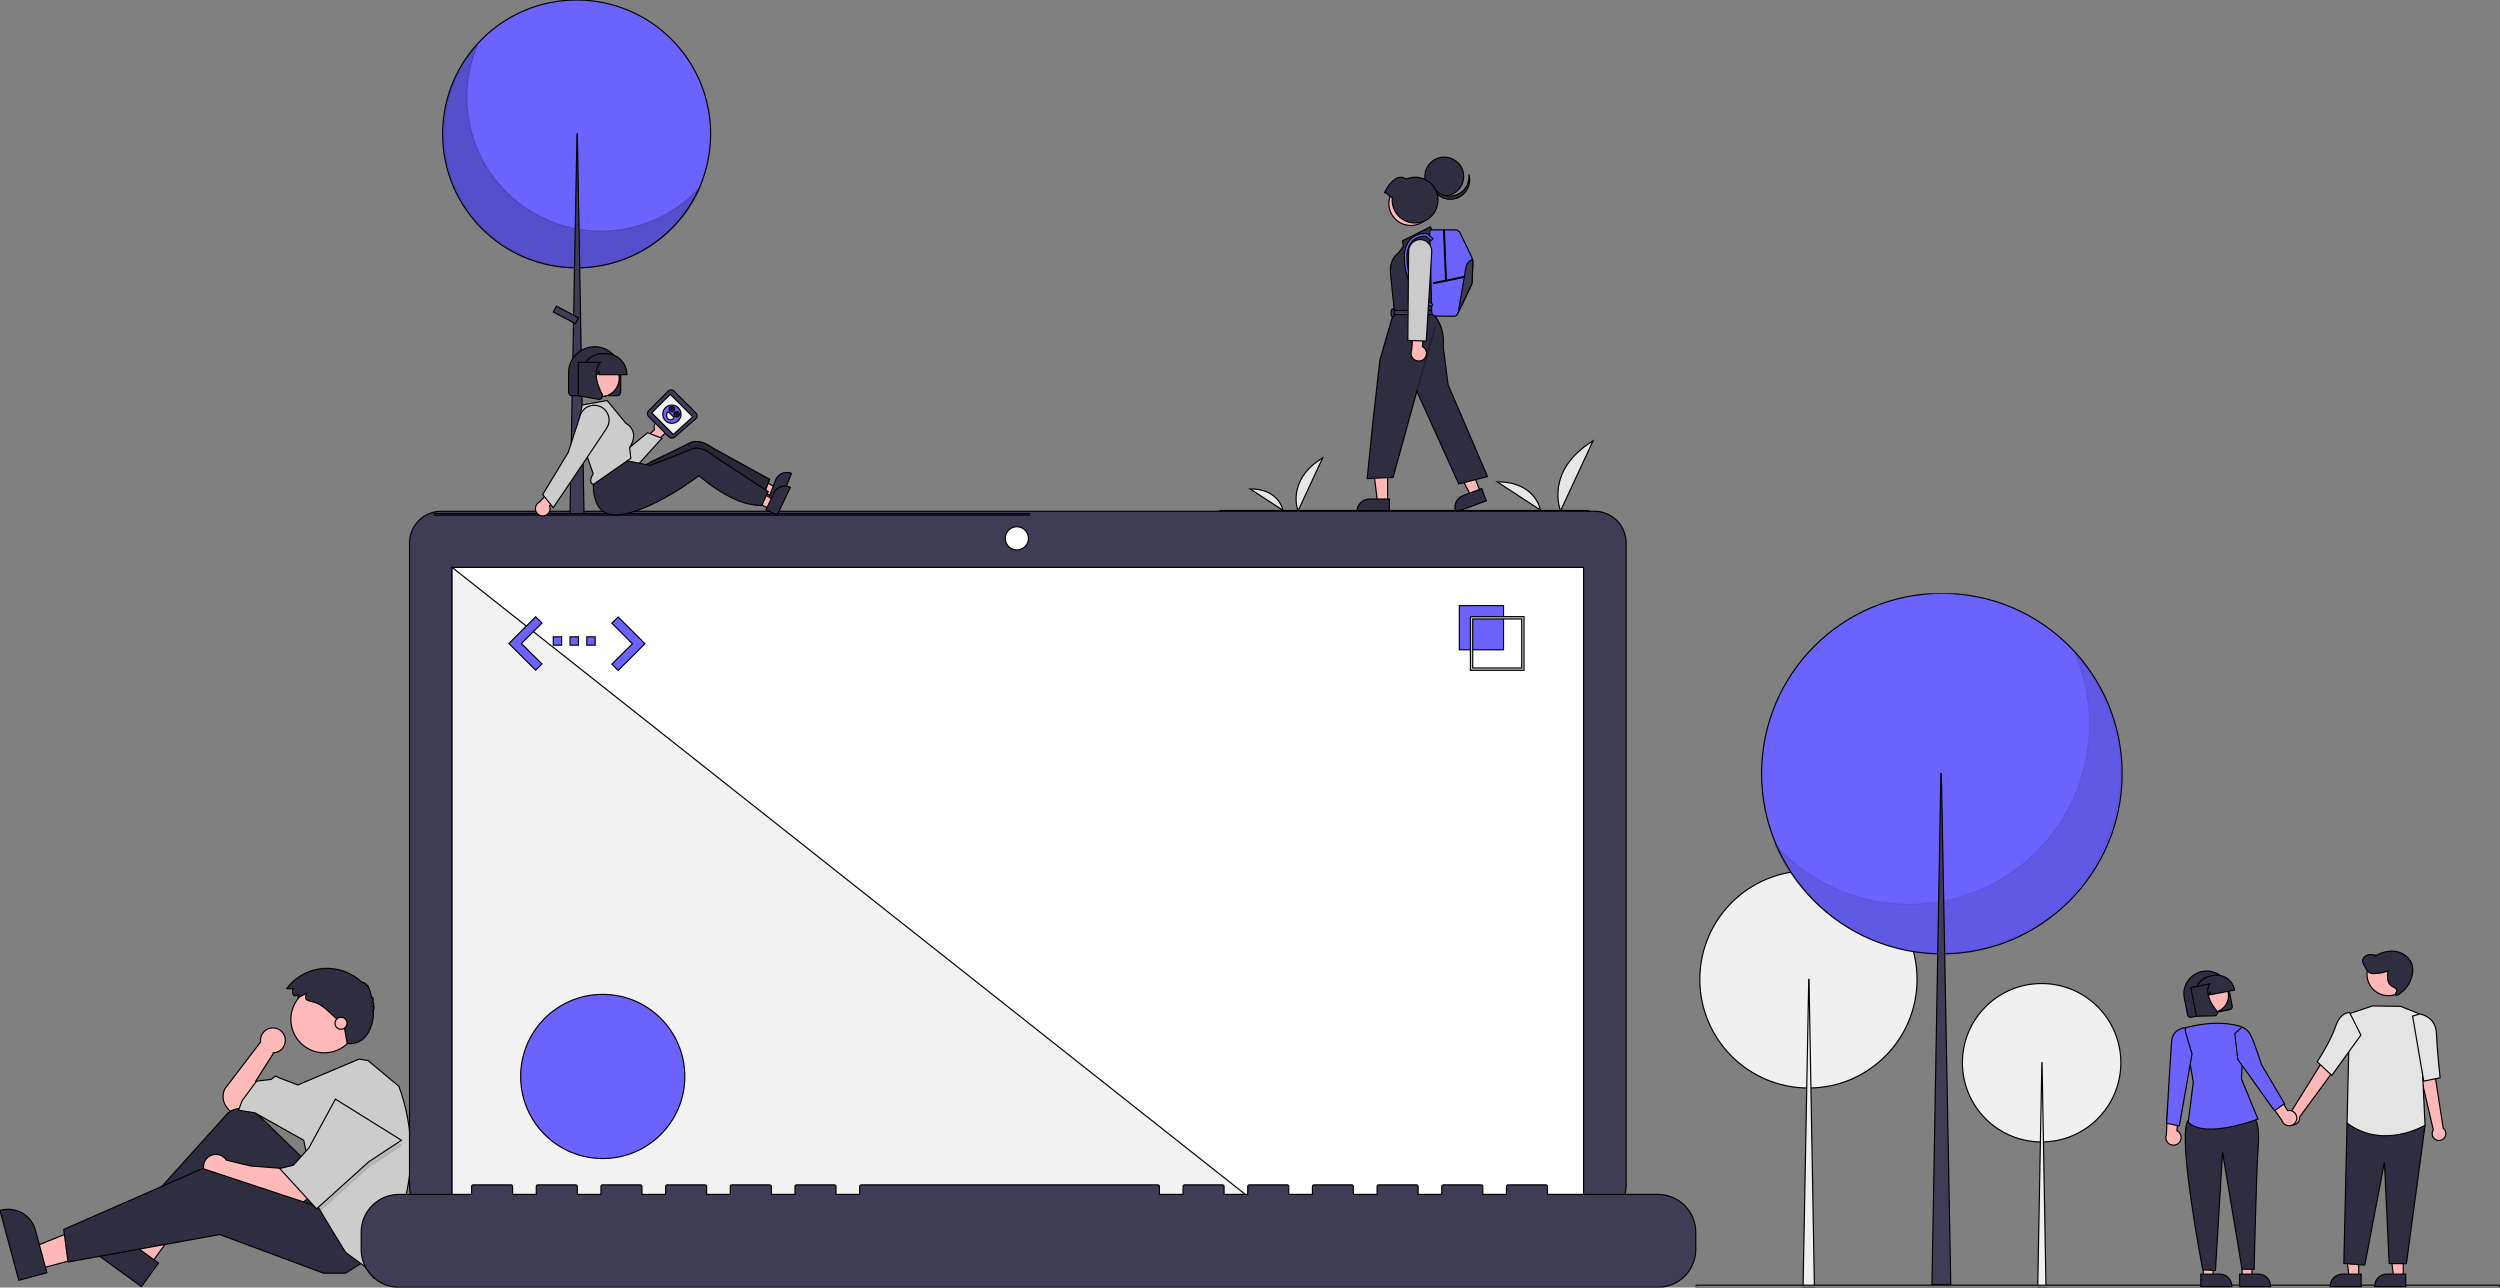 <svg id="drawing" style="stroke: black; stroke-width: 0.5px;" width="1066" height="549" viewBox="0 0 1066 549" fill="none" xmlns="http://www.w3.org/2000/svg">
<rect x="0" y="0" width="1066" height="549" fill="#808080" stroke="none"/>
<path d="M553.488 217.815C553.488 217.815 548.24 204.915 563.984 195.24L553.488 217.815Z" fill="#E6E6E6"/>
<path d="M547.034 217.58C547.034 217.58 545.433 208.386 533.042 208.464L547.034 217.58Z" fill="#E6E6E6"/>
<path d="M665.404 217.815C665.404 217.815 658.47 200.772 679.27 187.99L665.404 217.815Z" fill="#E6E6E6"/>
<path d="M656.877 217.505C656.877 217.505 654.762 205.357 638.392 205.462Z" fill="#E6E6E6"/>
<path d="M631.275 210.032L627.251 211.525L619.568 196.735L625.508 194.532L631.275 210.032Z" fill="#FFB7B7"/>
<path d="M633.75 213.547L620.775 218.361L620.714 218.197C620.216 216.86 620.271 215.379 620.866 214.082C621.461 212.785 622.548 211.777 623.887 211.28L623.888 211.28L631.813 208.339L633.75 213.547Z" fill="#2F2E41"/>
<path d="M591.671 214.206L587.378 214.205L585.336 197.669L591.672 197.67L591.671 214.206Z" fill="#FFB7B7"/>
<path d="M592.416 218.361L578.573 218.361V218.186C578.573 216.759 579.141 215.39 580.151 214.381C581.162 213.372 582.532 212.805 583.961 212.805H583.962L592.416 212.806L592.416 218.361Z" fill="#2F2E41"/>
<path d="M611.326 99.521L609.926 96.724L598.02 102.668L598.37 105.116L596.094 108.089C596.094 108.089 592.242 110.187 592.942 117.18L593.643 123.825L594.518 132.392L588.39 153.548L585.238 181.523L582.962 204.078L593.993 203.554L604.148 166.836L622.007 206.351L634.263 203.204L617.454 164.039L615.353 147.603C615.353 147.603 616.754 138.861 610.101 132.916L611.151 129.769V125.891L614.653 107.389L611.326 99.521Z" fill="#2F2E41"/>
<path opacity="0.2" d="M611.654 139.505L603.95 166.78L604.346 166.892L612.05 139.616L611.654 139.505Z" fill="black"/>
<path d="M610.976 132.392H593.818V134.14H610.976V132.392Z" fill="#3F3D56"/>
<path d="M593.818 135.189C594.204 135.189 594.518 134.406 594.518 133.441C594.518 132.475 594.204 131.692 593.818 131.692C593.431 131.692 593.117 132.475 593.117 133.441C593.117 134.406 593.431 135.189 593.818 135.189Z" fill="#3F3D56"/>
<path d="M606.032 94.999C610.556 92.529 612.218 86.866 609.745 82.349C607.273 77.832 601.601 76.172 597.078 78.641C592.555 81.11 590.892 86.774 593.365 91.291C595.838 95.808 601.509 97.468 606.032 94.999Z" fill="#FFB7B7"/>
<path d="M615.839 83.492C620.399 83.492 624.096 79.8 624.096 75.246C624.096 70.692 620.399 67 615.839 67C611.278 67 607.581 70.692 607.581 75.246C607.581 79.8 611.278 83.492 615.839 83.492Z" fill="#2F2E41"/>
<path d="M626.318 74.363C626.643 75.455 626.739 76.603 626.598 77.735C626.456 78.866 626.082 79.956 625.498 80.935C624.914 81.915 624.133 82.762 623.204 83.425C622.275 84.088 621.219 84.551 620.102 84.786C618.985 85.02 617.831 85.021 616.714 84.788C615.596 84.555 614.539 84.093 613.61 83.431C612.68 82.769 611.898 81.922 611.313 80.944C610.728 79.965 610.352 78.876 610.209 77.745C610.801 79.728 612.118 81.417 613.899 82.476C615.68 83.535 617.794 83.887 619.823 83.461C621.851 83.035 623.645 81.863 624.848 80.178C626.051 78.492 626.576 76.416 626.318 74.363V74.363Z" fill="#2F2E41"/>
<path d="M593.695 84.232C593.453 86.363 593.922 88.515 595.028 90.354C596.135 92.192 597.818 93.615 599.816 94.402C601.815 95.189 604.017 95.295 606.083 94.705C608.148 94.115 609.96 92.861 611.24 91.137C612.519 89.414 613.193 87.317 613.158 85.172C613.123 83.027 612.38 80.954 611.046 79.273C609.711 77.593 607.858 76.398 605.774 75.876C603.691 75.353 601.493 75.531 599.521 76.383C597.891 75.07 595.869 75.477 594.225 76.862C592.367 78.43 591.815 79.506 590.373 82.084C591.791 82.282 592.278 84.033 593.695 84.232Z" fill="#2F2E41"/>
<path d="M628.006 112.263C627.901 115.026 627.694 120.463 627.694 120.741C627.694 121.033 623.567 129.568 621.783 133.241V133.243C621.656 133.502 621.543 133.737 621.442 133.943C621.304 134.229 621.087 134.468 620.817 134.634C620.547 134.8 620.235 134.884 619.918 134.879L612.125 134.739C611.696 134.732 611.288 134.559 610.983 134.258C610.679 133.957 610.503 133.55 610.493 133.122L609.623 98.883C609.621 98.771 609.64 98.658 609.682 98.553C609.723 98.448 609.785 98.352 609.864 98.271C609.943 98.19 610.037 98.126 610.141 98.082C610.245 98.038 610.357 98.016 610.47 98.016H620.52C620.945 98.016 621.361 98.135 621.72 98.361C622.08 98.586 622.369 98.908 622.554 99.29L627.377 109.255C627.829 110.192 628.045 111.224 628.006 112.263V112.263Z" fill="#6C63FF"/>
<path d="M610.357 130.772C608.357 129.562 606.56 128.046 605.032 126.278C601.481 122.29 599.322 117.259 598.878 111.941C598.481 107.391 599.386 104.009 601.565 101.888C604.335 99.193 608.106 99.584 608.265 99.602L608.434 99.621L610.988 101.78L610.265 102.633L607.98 100.702C607.28 100.667 604.423 100.659 602.337 102.697C600.416 104.573 599.627 107.651 599.993 111.844C600.415 116.908 602.466 121.699 605.839 125.503C607.295 127.184 609.001 128.631 610.897 129.794L610.357 130.772Z" fill="#6C63FF"/>
<path d="M624.859 117.765L611.242 120.557L611.317 120.922L624.934 118.13L624.859 117.765Z" fill="#3F3D56"/>
<path d="M615.884 98.008L615.511 98.023L616.396 119.66L616.769 119.645L615.884 98.008Z" fill="#3F3D56"/>
<path d="M628.006 112.263C627.901 115.026 627.694 120.463 627.694 120.74C627.694 121.033 623.566 129.568 621.783 133.241L625.107 113.968C625.236 113.226 625.559 112.532 626.045 111.956C626.53 111.381 627.16 110.944 627.87 110.691C627.981 111.207 628.027 111.736 628.006 112.263Z" fill="#3F3D56"/>
<path d="M607.584 152.655C607.878 152.277 608.086 151.838 608.192 151.371C608.298 150.903 608.3 150.418 608.199 149.949C608.097 149.481 607.893 149.041 607.603 148.659C607.312 148.278 606.941 147.964 606.516 147.742L607.191 140.279L602.75 138.763L601.944 149.315C601.617 150.053 601.572 150.885 601.818 151.654C602.064 152.423 602.583 153.075 603.278 153.487C603.974 153.898 604.796 154.041 605.589 153.888C606.383 153.735 607.092 153.296 607.584 152.655V152.655Z" fill="#FFB7B7"/>
<path d="M608.164 145.434L600.294 145.149L600.627 107.25C600.622 106.178 600.954 105.131 601.577 104.257C602.199 103.383 603.081 102.727 604.098 102.381C605.048 102.066 606.074 102.065 607.025 102.378C608.103 102.743 609.029 103.455 609.656 104.404C610.284 105.352 610.577 106.482 610.491 107.615L608.164 145.434Z" fill="#CBCBCB"/>
<path d="M677.201 218.49H520.412C520.302 218.49 520.198 218.447 520.121 218.37C520.043 218.293 520 218.188 520 218.079C520 217.97 520.043 217.866 520.121 217.789C520.198 217.712 520.302 217.668 520.412 217.668H677.201C677.311 217.668 677.415 217.712 677.492 217.789C677.57 217.866 677.613 217.97 677.613 218.079C677.613 218.188 677.57 218.293 677.492 218.37C677.415 218.447 677.311 218.49 677.201 218.49Z" fill="#CBCBCB"/>
<path d="M121.664 443.635C121.67 442.907 121.524 442.185 121.238 441.515C120.951 440.845 120.53 440.241 120 439.741C119.469 439.241 118.842 438.856 118.156 438.609C117.47 438.363 116.741 438.261 116.014 438.309C115.287 438.357 114.577 438.554 113.93 438.889C113.282 439.223 112.711 439.687 112.251 440.253C111.791 440.818 111.452 441.472 111.257 442.174C111.061 442.876 111.012 443.611 111.113 444.332L95.881 464.279C95.231 465.579 94.979 467.041 95.157 468.484C95.334 469.926 95.933 471.284 96.879 472.388L98.074 473.782L103.556 472.685L109.77 467.203L109.039 460.989L116.714 448.928L116.704 448.92C118.047 448.834 119.308 448.24 120.229 447.259C121.151 446.277 121.664 444.982 121.664 443.635V443.635Z" fill="#FFB9B9"/>
<path d="M16.333 541.151L13.847 531.916L48.281 517.933L51.95 531.561L16.333 541.151Z" fill="#FFB8B8"/>
<path d="M8.016 545.916L0 516.141L0.377 516.04C3.45 515.213 6.726 515.64 9.485 517.228C12.243 518.816 14.258 521.435 15.086 524.508L15.086 524.509L19.982 542.694L8.016 545.916Z" fill="#2F2E41"/>
<path d="M63.764 539.675L56.031 534.051L74.044 501.543L85.459 509.844L63.764 539.675Z" fill="#FFB8B8"/>
<path d="M60.285 548.607L35.348 530.471L35.577 530.156C37.449 527.582 40.267 525.857 43.411 525.36C46.555 524.863 49.768 525.636 52.342 527.508L52.343 527.508L67.574 538.585L60.285 548.607Z" fill="#2F2E41"/>
<path d="M129.506 494.249L110.044 475.343C108.346 473.693 106.109 472.711 103.744 472.579C101.38 472.447 99.047 473.173 97.176 474.624L60.429 515.447L63.718 520.564L98.805 496.807L122.562 527.874L145.222 516.544L129.506 494.249Z" fill="#2F2E41"/>
<path d="M121.1 498.269L106.846 497.173L96.523 494.67C95.94 493.761 95.093 493.051 94.095 492.636C93.098 492.221 91.997 492.121 90.941 492.348C89.885 492.576 88.923 493.121 88.185 493.91C87.447 494.7 86.968 495.696 86.812 496.765C86.656 497.834 86.83 498.925 87.311 499.893C87.792 500.86 88.557 501.657 89.504 502.178C90.451 502.699 91.534 502.918 92.609 502.806C93.683 502.694 94.698 502.256 95.517 501.551L95.516 501.559L101.729 504.117L128.409 513.254L131.699 510.696L121.1 498.269Z" fill="#FFB9B9"/>
<path d="M155.456 537.742L147.415 542.859H137.912L93.688 526.412L28.997 538.108L27.169 524.219L86.379 498.269L138.278 515.447L155.456 537.742Z" fill="#2F2E41"/>
<path d="M138.278 448.928C146.15 448.928 152.532 442.547 152.532 434.674C152.532 426.802 146.15 420.42 138.278 420.42C130.406 420.42 124.024 426.802 124.024 434.674C124.024 442.547 130.406 448.928 138.278 448.928Z" fill="#FFB9B9"/>
<path d="M175.159 491.584C175.159 500.187 173.804 508.736 171.143 516.916L170.075 520.199L164.959 543.59L159.476 545.052L155.456 539.935L147.415 534.087L141.567 524.584L136.553 516.229L134.988 513.62L129.506 486.208L108.673 474.512L101.729 473.416L103.191 469.396L109.404 460.989L115.618 460.258L117.445 458.796L118.907 459.527L126.966 462.632L153.095 451.593L156.918 452.218L170.075 463.182C173.439 472.274 175.16 481.891 175.159 491.584V491.584Z" fill="#CCCCCC"/>
<path opacity="0.1" d="M171.172 488.401L157.283 497.538L136.553 516.229L134.989 513.62L130.603 491.69H131.699L143.029 470.858L171.172 488.401Z" fill="black"/>
<path d="M143.029 468.665L131.699 489.497L125.12 496.807L119.273 498.269L134.989 515.447L157.283 495.345L171.172 486.208L143.029 468.665Z" fill="#CCCCCC"/>
<path d="M127.191 424.076L125.647 424.67C125.412 424.511 125.211 424.308 125.055 424.071C124.9 423.835 124.792 423.57 124.738 423.292C124.685 423.014 124.686 422.728 124.743 422.451C124.8 422.174 124.911 421.91 125.07 421.676C125.078 421.664 125.087 421.651 125.095 421.639L122.241 421.506C124.074 419.066 126.403 417.042 129.075 415.57C131.748 414.098 134.702 413.209 137.744 412.964C140.785 412.719 143.844 413.123 146.718 414.148C149.592 415.173 152.215 416.797 154.414 418.913C154.544 418.465 155.961 419.336 156.539 420.219C156.733 419.49 158.061 423.011 158.531 425.499C158.749 424.67 159.585 426.008 158.852 427.291C159.316 427.224 159.526 428.411 159.167 429.073C159.675 428.834 159.589 430.252 159.038 431.199C159.763 431.135 158.977 446.059 148.102 444.972C147.345 441.493 147.559 441.71 146.667 437.237C146.252 436.796 145.798 436.395 145.344 435.995L142.891 433.829C140.038 431.311 137.443 428.203 133.642 427.261C131.03 426.615 129.379 426.469 130.802 423.525C129.516 424.062 128.315 424.86 127.017 425.359C127.035 424.947 127.216 424.487 127.191 424.076Z" fill="#2F2E41"/>
<path d="M145.405 438.877C146.818 438.877 147.963 437.732 147.963 436.319C147.963 434.906 146.818 433.76 145.405 433.76C143.992 433.76 142.846 434.906 142.846 436.319C142.846 437.732 143.992 438.877 145.405 438.877Z" fill="#FFB9B9"/>
<path d="M679.848 218H188.152C186.375 218 184.615 218.35 182.973 219.031C181.331 219.711 179.839 220.709 178.582 221.966C177.326 223.223 176.329 224.716 175.649 226.359C174.968 228.002 174.618 229.763 174.618 231.541V505.656C174.618 507.434 174.968 509.195 175.649 510.838C176.329 512.48 177.326 513.973 178.582 515.231C179.839 516.488 181.331 517.485 182.973 518.166C184.615 518.846 186.375 519.197 188.152 519.197H679.848C683.437 519.197 686.879 517.77 689.417 515.231C691.955 512.691 693.381 509.247 693.381 505.656V231.541C693.381 227.95 691.955 224.505 689.417 221.966C686.879 219.427 683.437 218 679.848 218V218Z" fill="#3F3D56"/>
<path d="M675.237 241.931H192.763V514.245H675.237V241.931Z" fill="white"/>
<path d="M433.587 234.504C436.32 234.504 438.536 232.287 438.536 229.553C438.536 226.818 436.32 224.602 433.587 224.602C430.854 224.602 428.639 226.818 428.639 229.553C428.639 232.287 430.854 234.504 433.587 234.504Z" fill="white"/>
<path d="M537.257 514.246H192.763V241.931L537.257 514.246Z" fill="#F2F2F2"/>
<path d="M257 494C276.33 494 292 478.33 292 459C292 439.67 276.33 424 257 424C237.67 424 222 439.67 222 459C222 478.33 237.67 494 257 494Z" fill="#6C63FF"/>
<path d="M641.102 258.228H622.267V277.072H641.102V258.228Z" fill="#6C63FF"/>
<path d="M649.846 285.822H626.976V262.939H649.846V285.822ZM627.97 284.827H648.852V263.934H627.97L627.97 284.827Z" fill="#CCCCCC"/>
<path d="M706.928 509.294H659.842V505.9C659.842 505.811 659.824 505.724 659.791 505.642C659.757 505.561 659.707 505.486 659.645 505.424C659.582 505.361 659.508 505.312 659.427 505.278C659.345 505.244 659.257 505.227 659.169 505.227H643.025C642.937 505.227 642.849 505.244 642.768 505.278C642.686 505.312 642.612 505.361 642.55 505.424C642.487 505.486 642.438 505.561 642.404 505.642C642.37 505.724 642.353 505.811 642.352 505.9V509.294H632.263V505.9C632.263 505.811 632.245 505.724 632.211 505.642C632.178 505.561 632.128 505.486 632.066 505.424C632.003 505.361 631.929 505.312 631.847 505.278C631.766 505.244 631.678 505.227 631.59 505.227H615.446C615.358 505.227 615.27 505.244 615.189 505.278C615.107 505.312 615.033 505.361 614.971 505.424C614.908 505.486 614.858 505.561 614.825 505.642C614.791 505.724 614.774 505.811 614.774 505.9V505.9V509.294H604.684V505.9C604.684 505.811 604.666 505.724 604.632 505.642C604.599 505.561 604.549 505.486 604.487 505.424C604.424 505.361 604.35 505.312 604.268 505.278C604.187 505.244 604.099 505.227 604.011 505.227H587.867C587.779 505.227 587.691 505.244 587.61 505.278C587.528 505.312 587.454 505.361 587.391 505.424C587.329 505.486 587.279 505.561 587.246 505.642C587.212 505.724 587.194 505.811 587.194 505.9V505.9V509.294H577.104V505.9C577.104 505.811 577.087 505.724 577.053 505.642C577.019 505.561 576.97 505.486 576.907 505.424C576.845 505.361 576.771 505.312 576.689 505.278C576.608 505.244 576.52 505.227 576.432 505.227H560.288C560.2 505.227 560.112 505.244 560.03 505.278C559.949 505.312 559.875 505.361 559.812 505.424C559.75 505.486 559.7 505.561 559.666 505.642C559.633 505.724 559.615 505.811 559.615 505.9V509.294H549.525V505.9C549.525 505.811 549.508 505.724 549.474 505.642C549.44 505.561 549.391 505.486 549.328 505.424C549.266 505.361 549.192 505.312 549.11 505.278C549.028 505.244 548.941 505.227 548.853 505.227H532.709C532.62 505.227 532.533 505.244 532.451 505.278C532.37 505.312 532.296 505.361 532.233 505.424C532.171 505.486 532.121 505.561 532.087 505.642C532.053 505.724 532.036 505.811 532.036 505.9V505.9V509.294H521.946V505.9C521.946 505.811 521.929 505.724 521.895 505.642C521.861 505.561 521.812 505.486 521.749 505.424C521.687 505.361 521.613 505.312 521.531 505.278C521.449 505.244 521.362 505.227 521.273 505.227H505.13C505.041 505.227 504.954 505.244 504.872 505.278C504.791 505.312 504.716 505.361 504.654 505.424C504.591 505.486 504.542 505.561 504.508 505.642C504.474 505.724 504.457 505.811 504.457 505.9V505.9V509.294H494.367V505.9C494.367 505.811 494.35 505.724 494.316 505.642C494.282 505.561 494.232 505.486 494.17 505.424C494.108 505.361 494.033 505.312 493.952 505.278C493.87 505.244 493.783 505.227 493.694 505.227H367.234C367.146 505.227 367.058 505.244 366.976 505.278C366.895 505.312 366.821 505.361 366.758 505.424C366.696 505.486 366.646 505.561 366.612 505.642C366.579 505.724 366.561 505.811 366.561 505.9V505.9V509.294H356.471V505.9C356.471 505.811 356.454 505.724 356.42 505.642C356.386 505.561 356.337 505.486 356.274 505.424C356.212 505.361 356.138 505.312 356.056 505.278C355.974 505.244 355.887 505.227 355.799 505.227H339.655C339.566 505.227 339.479 505.244 339.397 505.278C339.316 505.312 339.242 505.361 339.179 505.424C339.117 505.486 339.067 505.561 339.033 505.642C338.999 505.724 338.982 505.811 338.982 505.9V505.9V509.294H328.892V505.9C328.892 505.811 328.875 505.724 328.841 505.642C328.807 505.561 328.758 505.486 328.695 505.424C328.633 505.361 328.559 505.312 328.477 505.278C328.395 505.244 328.308 505.227 328.22 505.227H312.076C311.987 505.227 311.9 505.244 311.818 505.278C311.737 505.312 311.662 505.361 311.6 505.424C311.537 505.486 311.488 505.561 311.454 505.642C311.42 505.724 311.403 505.811 311.403 505.9V505.9V509.294H301.313V505.9C301.313 505.811 301.296 505.724 301.262 505.642C301.228 505.561 301.178 505.486 301.116 505.424C301.053 505.361 300.979 505.312 300.898 505.278C300.816 505.244 300.729 505.227 300.64 505.227H284.496C284.408 505.227 284.321 505.244 284.239 505.278C284.157 505.312 284.083 505.361 284.021 505.424C283.958 505.486 283.909 505.561 283.875 505.642C283.841 505.724 283.824 505.811 283.824 505.9V505.9V509.294H273.734V505.9C273.734 505.811 273.716 505.724 273.683 505.642C273.649 505.561 273.599 505.486 273.537 505.424C273.474 505.361 273.4 505.312 273.319 505.278C273.237 505.244 273.15 505.227 273.061 505.227H256.917C256.829 505.227 256.742 505.244 256.66 505.278C256.578 505.312 256.504 505.361 256.442 505.424C256.379 505.486 256.33 505.561 256.296 505.642C256.262 505.724 256.245 505.811 256.245 505.9V505.9V509.294H246.155V505.9C246.155 505.811 246.137 505.724 246.104 505.642C246.07 505.561 246.02 505.486 245.958 505.424C245.895 505.361 245.821 505.312 245.739 505.278C245.658 505.244 245.57 505.227 245.482 505.227H229.338C229.16 505.227 228.989 505.298 228.863 505.424C228.736 505.55 228.665 505.721 228.665 505.9V509.294H218.576V505.9C218.576 505.811 218.558 505.724 218.524 505.642C218.491 505.561 218.441 505.486 218.379 505.424C218.316 505.361 218.242 505.312 218.16 505.278C218.079 505.244 217.991 505.227 217.903 505.227H201.759C201.581 505.227 201.41 505.298 201.283 505.424C201.157 505.55 201.086 505.721 201.086 505.9V509.294H170.144C165.862 509.294 161.756 510.996 158.728 514.025C155.701 517.055 154 521.163 154 525.447V532.751C154 537.035 155.701 541.143 158.728 544.173C161.756 547.202 165.862 548.904 170.144 548.904H706.928C711.21 548.904 715.316 547.202 718.344 544.173C721.371 541.143 723.072 537.035 723.072 532.751V525.447C723.072 523.326 722.654 521.225 721.843 519.266C721.032 517.306 719.843 515.525 718.344 514.025C716.844 512.525 715.065 511.336 713.106 510.524C711.148 509.712 709.048 509.294 706.928 509.294V509.294Z" fill="#3F3D56"/>
<path d="M260.909 283.202L269.663 274.475L260.909 265.749L263.578 263.089L275 274.475L263.578 285.862L260.909 283.202Z" fill="#6C63FF"/>
<path d="M235.912 275.098H239.471V271.54H235.912L235.912 275.098ZM253.775 271.54H250.217V275.098H253.775V271.54ZM243.065 275.098H246.623V271.54H243.065V275.098Z" fill="#6C63FF"/>
<path d="M231.091 283.113L222.329 274.386L231.082 265.66L228.413 263L217 274.386L228.422 285.773L231.091 283.113Z" fill="#6C63FF"/>
<g clip-path="url(#clip0)">
<path d="M771.119 463.932C796.697 463.932 817.432 443.197 817.432 417.619C817.432 392.042 796.697 371.307 771.119 371.307C745.541 371.307 724.807 392.042 724.807 417.619C724.807 443.197 745.541 463.932 771.119 463.932Z" fill="#F0F0F0"/>
<path d="M771.246 417.619H771.373L773.664 548.923H768.829L771.246 417.619Z" fill="#F0F0F0"/>
<path d="M870.551 486.933C889.207 486.933 904.33 471.809 904.33 453.154C904.33 434.498 889.207 419.375 870.551 419.375C851.896 419.375 836.772 434.498 836.772 453.154C836.772 471.809 851.896 486.933 870.551 486.933Z" fill="#F0F0F0"/>
<path d="M870.644 453.154H870.737L872.408 548.923H868.881L870.644 453.154Z" fill="#F0F0F0"/>
<path d="M828.009 406.724C870.459 406.724 904.871 372.312 904.871 329.862C904.871 287.412 870.459 253 828.009 253C785.56 253 751.147 287.412 751.147 329.862C751.147 372.312 785.56 406.724 828.009 406.724Z" fill="#6C63FF"/>
<path opacity="0.1" d="M884.762 278.524C891.931 295.295 892.904 314.069 887.506 331.49C882.107 348.912 870.69 363.847 855.295 373.626C839.899 383.405 821.527 387.391 803.463 384.871C785.399 382.352 768.819 373.491 756.687 359.873C761.067 370.119 767.622 379.29 775.898 386.752C784.174 394.213 793.973 399.786 804.617 403.084C815.26 406.382 826.494 407.327 837.539 405.853C848.584 404.379 859.177 400.521 868.583 394.546C877.989 388.572 885.983 380.624 892.013 371.253C898.042 361.882 901.962 351.313 903.501 340.276C905.04 329.24 904.161 318.001 900.925 307.339C897.69 296.676 892.174 286.844 884.762 278.524V278.524Z" fill="black"/>
<path d="M827.798 329.862H827.587L823.786 547.778H831.81L827.798 329.862Z" fill="#3F3D56"/>
<path d="M1065.58 548.853H723.418C723.307 548.853 723.201 548.809 723.122 548.731C723.044 548.653 723 548.546 723 548.436C723 548.325 723.044 548.219 723.122 548.14C723.201 548.062 723.307 548.018 723.418 548.018H1065.58C1065.69 548.018 1065.8 548.062 1065.88 548.14C1065.96 548.219 1066 548.325 1066 548.436C1066 548.546 1065.96 548.653 1065.88 548.731C1065.8 548.809 1065.69 548.853 1065.58 548.853Z" fill="#CACACA"/>
<path d="M1005.76 544.623H1001.67L999.72 528.835H1005.76L1005.76 544.623Z" fill="#FFB6B6"/>
<path d="M1006.8 548.591L993.606 548.59V548.423C993.606 547.061 994.148 545.754 995.111 544.791C996.074 543.828 997.381 543.286 998.743 543.286H998.744L1006.8 543.287L1006.8 548.591Z" fill="#2F2E41"/>
<path d="M1024.74 544.623H1020.65L1018.7 528.835H1024.74L1024.74 544.623Z" fill="#FFB6B6"/>
<path d="M1025.78 548.591L1012.59 548.59V548.423C1012.59 547.061 1013.13 545.754 1014.09 544.791C1015.05 543.828 1016.36 543.286 1017.72 543.286H1017.72L1025.79 543.287L1025.78 548.591Z" fill="#2F2E41"/>
<path d="M956.033 544.623H960.126L960.886 528.75L956.032 528.835L956.033 544.623Z" fill="#FFB6B6"/>
<path d="M954.989 543.287L963.05 543.286H963.05C964.412 543.286 965.719 543.828 966.682 544.791C967.646 545.754 968.187 547.061 968.187 548.423V548.59L954.989 548.591L954.989 543.287Z" fill="#2F2E41"/>
<path d="M939.486 544.623H943.579L944.39 528.75L939.485 528.835L939.486 544.623Z" fill="#FFB6B6"/>
<path d="M938.442 543.287L946.503 543.286H946.503C947.865 543.286 949.172 543.828 950.135 544.791C951.099 545.754 951.64 547.061 951.64 548.423V548.59L938.442 548.591L938.442 543.287Z" fill="#2F2E41"/>
<path d="M974.921 477.731C974.768 477.335 974.703 476.91 974.732 476.486C974.76 476.062 974.882 475.65 975.087 475.278C975.292 474.906 975.576 474.584 975.919 474.334C976.263 474.084 976.657 473.912 977.073 473.83L991.049 451.364L995.771 455.56L980.549 476.324C980.639 477.034 980.467 477.752 980.063 478.342C979.66 478.932 979.053 479.354 978.36 479.527C977.666 479.701 976.933 479.613 976.299 479.282C975.665 478.951 975.175 478.399 974.921 477.731V477.731Z" fill="#FFB6B6"/>
<path d="M1038.79 486.046C1038.4 485.874 1038.06 485.62 1037.78 485.3C1037.5 484.98 1037.29 484.603 1037.18 484.195C1037.06 483.787 1037.03 483.358 1037.1 482.938C1037.16 482.519 1037.32 482.119 1037.56 481.766L1031.55 455.998L1037.86 455.626L1041.78 481.072C1042.34 481.51 1042.73 482.14 1042.86 482.842C1042.99 483.545 1042.86 484.272 1042.49 484.885C1042.13 485.498 1041.55 485.955 1040.86 486.169C1040.18 486.383 1039.45 486.339 1038.79 486.046V486.046Z" fill="#FFB6B6"/>
<path d="M979.358 476.622C979.342 476.148 979.222 475.683 979.007 475.26C978.791 474.838 978.486 474.467 978.112 474.175C977.738 473.883 977.305 473.677 976.842 473.571C976.38 473.464 975.9 473.461 975.436 473.56L969.46 463.698L966.891 469.112L972.96 477.647C973.179 478.415 973.671 479.077 974.345 479.506C975.018 479.935 975.826 480.103 976.615 479.976C977.403 479.85 978.118 479.439 978.624 478.821C979.13 478.202 979.391 477.42 979.358 476.622V476.622Z" fill="#FFB6B6"/>
<path d="M929.418 486.938C929.697 486.554 929.888 486.114 929.979 485.648C930.069 485.183 930.056 484.703 929.941 484.242C929.826 483.782 929.611 483.353 929.312 482.985C929.013 482.616 928.637 482.318 928.21 482.111L929.566 470.659L924.21 473.347L923.744 483.81C923.443 484.55 923.424 485.374 923.691 486.127C923.958 486.88 924.492 487.509 925.191 487.894C925.891 488.28 926.708 488.396 927.487 488.219C928.266 488.043 928.953 487.587 929.418 486.938V486.938Z" fill="#FFB6B6"/>
<path d="M1002.52 475.338L1000.78 478.864L999.413 538.777L1008.34 539.431L1016.73 495.491L1018.75 538.777L1026.09 538.847L1034.04 479.813L1002.52 475.338Z" fill="#2F2E41"/>
<path d="M958.433 475.337L961.332 477.054C961.332 477.054 963.687 478.554 962.895 488.982C962.103 499.41 961.156 541.189 961.156 541.189H956.018L947.697 491.281L944.661 541.73L939.253 541.459C939.253 541.459 928.203 484.024 932.984 477.79L958.433 475.337Z" fill="#2F2E41"/>
<path d="M1001.88 432.19L1011.64 428.934L1023.62 429.11L1031.77 432.363L1034.04 479.813C1034.04 479.813 1016.2 490.497 1000.78 478.863L1001.88 432.19Z" fill="#E4E4E4"/>
<path d="M1001.88 431.772C1001.88 431.772 998.032 431.321 995.887 437.709C993.741 444.097 988.068 452.74 988.068 452.74L994.274 458.559L1006.69 441.345L1001.88 431.772Z" fill="#E4E4E4"/>
<path d="M1028.74 433.259L1031.77 432.363C1031.77 432.363 1038.62 433.277 1038.9 440.654C1039.17 448.031 1040.47 459.576 1040.47 459.576L1033.47 460.97L1028.74 433.259Z" fill="#E4E4E4"/>
<path d="M931.235 438.434C931.235 438.434 945.331 433.902 956.703 438.127L955.772 460.064L962.788 477.176C962.788 477.176 940.485 485.827 933.053 478.557L935.221 461.416L931.235 438.434Z" fill="#6C63FF"/>
<path d="M952.914 440.703L955.868 438.127C955.868 438.127 957.838 438.104 959.534 441.135C961.229 444.166 964.301 453.951 964.301 453.951L974.136 470.61L969.81 473.585L954.211 451.77L952.914 440.703Z" fill="#6C63FF"/>
<path d="M931.758 439.515L931.959 438.141C931.959 438.141 926.467 438.547 926.002 443.839C925.538 449.131 923.839 478.993 923.839 478.993L929.271 480.075L934.676 449.426L931.758 439.515Z" fill="#6C63FF"/>
<path d="M1018.41 424.563C1023.44 424.563 1027.52 420.482 1027.52 415.448C1027.52 410.414 1023.44 406.333 1018.41 406.333C1013.37 406.333 1009.29 410.414 1009.29 415.448C1009.29 420.482 1013.37 424.563 1018.41 424.563Z" fill="#FFB6B6"/>
<path d="M950.798 430.505L934.32 433.75C933.981 433.816 933.63 433.745 933.343 433.553C933.056 433.36 932.857 433.062 932.79 432.723L931.392 425.621C931.145 424.371 931.148 423.085 931.399 421.836C931.65 420.587 932.144 419.4 932.854 418.342C934.287 416.206 936.511 414.726 939.035 414.229C941.559 413.732 944.177 414.258 946.313 415.692C948.45 417.125 949.929 419.348 950.426 421.872L951.825 428.975C951.891 429.314 951.82 429.665 951.628 429.952C951.435 430.239 951.137 430.438 950.798 430.505V430.505Z" fill="#2F2E41"/>
<path d="M943.108 431.711C947.036 431.711 950.22 428.527 950.22 424.599C950.22 420.672 947.036 417.488 943.108 417.488C939.181 417.488 935.996 420.672 935.996 424.599C935.996 428.527 939.181 431.711 943.108 431.711Z" fill="#FFB6B6"/>
<path d="M952.817 422.139L942.742 424.123L942.354 422.697L942.122 424.245L940.57 424.551L939.801 421.724L939.342 424.793L936.34 425.384L936.312 425.242C935.921 423.246 936.338 421.176 937.472 419.486C938.605 417.797 940.362 416.626 942.358 416.231L943.778 415.951C945.775 415.56 947.845 415.978 949.534 417.111C951.223 418.244 952.394 420.002 952.789 421.997L952.817 422.139Z" fill="#2F2E41"/>
<path d="M944.431 433.136C944.355 433.151 944.278 433.159 944.201 433.161L936.567 433.312L934.165 421.118L942.287 419.519L942.132 419.793C939.977 423.607 943.126 428.482 945.196 431.049C945.348 431.237 945.444 431.464 945.473 431.704C945.502 431.944 945.462 432.187 945.359 432.406C945.273 432.592 945.144 432.756 944.983 432.882C944.821 433.009 944.632 433.096 944.431 433.136V433.136Z" fill="#2F2E41"/>
<path d="M1009.54 407.23C1010.65 406.887 1011.86 407.057 1012.99 407.312L1012.88 407.588C1015.6 406.014 1018.83 405.143 1021.91 405.746C1025 406.349 1027.84 408.62 1028.58 411.67C1028.85 412.889 1028.87 414.15 1028.63 415.376C1028.31 417.176 1027.6 418.888 1026.57 420.398C1025.54 421.909 1024.2 423.184 1022.64 424.142C1022.25 424.378 1021.65 424.547 1021.42 424.153C1021.15 423.706 1021.75 423.252 1021.92 422.764C1022.12 422.231 1021.76 421.639 1021.31 421.301C1020.85 420.964 1020.3 420.789 1019.82 420.481C1019.34 420.137 1018.94 419.698 1018.65 419.191C1018.35 418.685 1018.16 418.122 1018.1 417.539C1017.97 416.373 1018 415.195 1018.2 414.039C1016.37 414.709 1014.44 415.08 1012.49 415.137C1011.8 415.2 1011.11 415.09 1010.47 414.817C1009.65 414.4 1009.16 413.553 1008.71 412.751C1008.52 412.415 1008.33 412.08 1008.15 411.744C1007.74 411.143 1007.5 410.449 1007.43 409.727C1007.43 408.561 1008.42 407.574 1009.54 407.23Z" fill="#2F2E41"/>
</g>
<path d="M329.42 211.661L330.893 207.873L316.98 200.392L314.806 205.982L329.42 211.661Z" fill="#FFB8B8"/>
<path d="M337.313 201.781C336.688 201.538 336.022 201.42 335.352 201.435C334.682 201.449 334.022 201.596 333.408 201.866C332.795 202.135 332.241 202.523 331.778 203.007C331.314 203.491 330.951 204.062 330.709 204.686L329.715 207.239L328.183 211.18L327.808 212.146L332.718 214.055L337.467 201.842L337.313 201.781Z" fill="#2F2E41"/>
<path d="M328.184 204.372L327.543 206.07L325.944 210.309L325.906 210.415C321.832 210.938 317.366 209.912 313.236 208.319C311.583 207.682 309.965 206.96 308.387 206.156C306.051 204.976 303.959 203.731 302.291 202.666C299.779 201.055 298.225 199.845 298.225 199.845C298.225 199.845 297.815 200.216 297.073 200.851C296.077 201.702 294.487 203.032 292.472 204.596C291.704 205.197 290.879 205.826 289.997 206.482C283.498 211.301 275.156 198.443 275.156 198.443C275.156 198.443 277.502 196.95 278.115 196.66C280.089 195.727 284.725 193.525 288.724 191.568C290.785 190.558 292.674 189.612 293.943 188.939C298.434 186.549 304.018 191.072 304.018 191.072L328.184 204.372Z" fill="#2F2E41"/>
<path opacity="0.14" d="M328.184 204.372L327.543 206.07L325.944 210.309L325.906 210.415C321.832 210.938 317.366 209.912 313.236 208.319C311.583 207.682 309.965 206.96 308.387 206.156C306.051 204.976 303.959 203.731 302.291 202.666C299.779 201.055 298.225 199.845 298.225 199.845C298.225 199.845 297.815 200.216 297.073 200.851C296.077 201.702 294.487 203.032 292.472 204.596C291.704 205.197 290.879 205.826 289.997 206.482C283.498 211.301 275.156 198.443 275.156 198.443C275.156 198.443 277.502 196.95 278.115 196.66C280.089 195.727 284.725 193.525 288.724 191.568C290.785 190.558 292.674 189.612 293.943 188.939C298.434 186.549 304.018 191.072 304.018 191.072L328.184 204.372Z" fill="black"/>
<path d="M245.873 114.22C277.429 114.22 303.011 88.651 303.011 57.11C303.011 25.569 277.429 0 245.873 0C214.317 0 188.736 25.569 188.736 57.11C188.736 88.651 214.317 114.22 245.873 114.22Z" fill="#6C63FF"/>
<path opacity="0.2" d="M203.685 18.965C198.355 31.426 197.632 45.375 201.645 58.32C205.658 71.265 214.145 82.362 225.59 89.628C237.035 96.894 250.692 99.855 264.12 97.983C277.549 96.111 289.874 89.528 298.893 79.409C295.637 87.022 290.764 93.837 284.612 99.381C278.46 104.925 271.175 109.065 263.263 111.516C255.35 113.967 247 114.669 238.789 113.573C230.579 112.478 222.704 109.611 215.712 105.172C208.72 100.733 202.777 94.828 198.295 87.865C193.813 80.902 190.899 73.049 189.755 64.849C188.611 56.648 189.264 48.298 191.669 40.375C194.075 32.452 198.175 25.147 203.685 18.965Z" fill="black"/>
<path d="M246.03 57.11H246.187L249.013 219.027H243.048L246.03 57.11Z" fill="#3F3D56"/>
<path d="M237.235 130.543L235.919 133.042L245.364 138.012L246.68 135.513L237.235 130.543Z" fill="#3F3D56"/>
<path d="M438.668 219.671H185.332C185.244 219.671 185.159 219.636 185.097 219.574C185.035 219.512 185 219.428 185 219.34C185 219.252 185.035 219.168 185.097 219.105C185.159 219.043 185.244 219.008 185.332 219.008H438.668C438.756 219.008 438.841 219.043 438.903 219.105C438.965 219.168 439 219.252 439 219.34C439 219.428 438.965 219.512 438.903 219.574C438.841 219.636 438.756 219.671 438.668 219.671Z" fill="#3F3D56"/>
<path d="M263.172 168.726H243.939C243.544 168.725 243.164 168.568 242.885 168.289C242.605 168.009 242.447 167.63 242.447 167.234V158.949C242.447 156.004 243.617 153.18 245.701 151.097C247.784 149.015 250.609 147.845 253.555 147.845C256.501 147.845 259.327 149.015 261.41 151.097C263.493 153.18 264.664 156.004 264.664 158.949V167.234C264.663 167.63 264.506 168.009 264.226 168.289C263.946 168.568 263.567 168.725 263.172 168.726Z" fill="#2F2E41"/>
<path d="M281.462 179.134C281.014 179.212 280.589 179.388 280.216 179.648C279.844 179.909 279.533 180.248 279.306 180.641C279.079 181.035 278.941 181.474 278.902 181.926C278.862 182.379 278.923 182.835 279.079 183.261L273.849 188.069L275.997 191.958L283.287 185.065C283.987 184.756 284.549 184.2 284.866 183.504C285.184 182.808 285.235 182.02 285.01 181.289C284.785 180.558 284.3 179.934 283.646 179.537C282.992 179.14 282.214 178.996 281.462 179.134Z" fill="#FFB8B8"/>
<path d="M265.726 200.992C265.489 200.992 265.253 200.982 265.016 200.962C263.605 200.844 262.247 200.37 261.07 199.584C259.893 198.798 258.935 197.726 258.285 196.469L249.907 180.35C249.358 179.294 249.237 178.067 249.57 176.924C249.904 175.782 250.665 174.811 251.695 174.215C252.726 173.619 253.947 173.443 255.104 173.723C256.261 174.004 257.266 174.72 257.908 175.722L265.638 193.057L276.156 184.515L282.246 186.885L271.961 198.234C271.17 199.101 270.208 199.795 269.134 200.27C268.06 200.744 266.9 200.991 265.726 200.992V200.992Z" fill="#CCCCCC"/>
<path d="M296.718 176.087L287.4 166.773C287.074 166.447 286.632 166.264 286.171 166.264C285.71 166.264 285.267 166.447 284.942 166.773L276.559 175.151C276.233 175.477 276.05 175.919 276.05 176.38C276.05 176.841 276.233 177.282 276.559 177.608L285.265 186.311C285.576 186.621 285.992 186.802 286.431 186.818C286.87 186.834 287.298 186.684 287.631 186.397L296.625 178.63C296.798 178.481 296.94 178.299 297.042 178.095C297.145 177.891 297.206 177.669 297.222 177.442C297.239 177.214 297.211 176.985 297.139 176.769C297.067 176.552 296.953 176.352 296.804 176.179C296.777 176.147 296.748 176.116 296.718 176.087Z" fill="#3F3D56"/>
<path d="M295.399 177.72L285.807 168.133L277.892 176.045L287.111 185.259L295.399 177.72Z" fill="#F2F2F2"/>
<path d="M286.487 180.51C288.638 180.51 290.382 178.767 290.382 176.617C290.382 174.467 288.638 172.724 286.487 172.724C284.336 172.724 282.592 174.467 282.592 176.617C282.592 178.767 284.336 180.51 286.487 180.51Z" fill="#6C63FF"/>
<path opacity="0.1" d="M288.221 179.935C288.872 179.323 289.293 178.506 289.413 177.62C289.533 176.735 289.345 175.835 288.88 175.072C288.414 174.309 287.7 173.729 286.858 173.43C286.016 173.13 285.096 173.13 284.253 173.428C284.708 173.11 285.227 172.892 285.773 172.79C286.319 172.688 286.881 172.705 287.421 172.838C287.961 172.971 288.465 173.218 288.902 173.562C289.338 173.907 289.695 174.341 289.95 174.834C290.204 175.328 290.35 175.871 290.377 176.426C290.405 176.981 290.313 177.535 290.108 178.051C289.903 178.568 289.59 179.035 289.19 179.42C288.79 179.806 288.312 180.101 287.788 180.287C287.94 180.18 288.085 180.062 288.221 179.935Z" fill="black"/>
<path d="M284.572 175.843C284.108 176.28 284.083 177.85 284.792 178.604C285.502 179.359 286.676 179.012 287.14 178.576C287.605 178.139 287.184 177.779 286.474 177.025C285.765 176.27 285.037 175.407 284.572 175.843Z" fill="#F2F2F2"/>
<path d="M288.526 177.834C289.164 177.834 289.68 177.318 289.68 176.68C289.68 176.043 289.164 175.527 288.526 175.527C287.889 175.527 287.372 176.043 287.372 176.68C287.372 177.318 287.889 177.834 288.526 177.834Z" fill="#2F2E41"/>
<path d="M286.452 175.627C287.089 175.627 287.606 175.111 287.606 174.474C287.606 173.837 287.089 173.32 286.452 173.32C285.815 173.32 285.298 173.837 285.298 174.474C285.298 175.111 285.815 175.627 286.452 175.627Z" fill="#2F2E41"/>
<path d="M288.526 176.969C288.686 176.969 288.815 176.84 288.815 176.68C288.815 176.521 288.686 176.392 288.526 176.392C288.367 176.392 288.238 176.521 288.238 176.68C288.238 176.84 288.367 176.969 288.526 176.969Z" fill="#F2F2F2"/>
<path d="M288.65 176.114C288.73 176.114 288.795 176.05 288.795 175.97C288.795 175.891 288.73 175.826 288.65 175.826C288.571 175.826 288.506 175.891 288.506 175.97C288.506 176.05 288.571 176.114 288.65 176.114Z" fill="#F2F2F2"/>
<path d="M286.576 173.908C286.656 173.908 286.72 173.843 286.72 173.764C286.72 173.684 286.656 173.62 286.576 173.62C286.496 173.62 286.432 173.684 286.432 173.764C286.432 173.843 286.496 173.908 286.576 173.908Z" fill="#F2F2F2"/>
<path d="M286.452 174.762C286.611 174.762 286.74 174.633 286.74 174.474C286.74 174.315 286.611 174.185 286.452 174.185C286.292 174.185 286.163 174.315 286.163 174.474C286.163 174.633 286.292 174.762 286.452 174.762Z" fill="#F2F2F2"/>
<path d="M328.245 216.987L330.004 213.325L316.707 204.797L314.11 210.203L328.245 216.987Z" fill="#FFB8B8"/>
<path d="M336.873 207.743C336.27 207.453 335.614 207.284 334.945 207.247C334.276 207.21 333.606 207.306 332.974 207.527C332.342 207.749 331.76 208.094 331.261 208.541C330.762 208.988 330.356 209.529 330.066 210.132L328.879 212.602L327.048 216.413L326.601 217.348L331.349 219.628L337.023 207.816L336.873 207.743Z" fill="#2F2E41"/>
<path d="M327.572 209.625L326.803 211.269L324.883 215.373L324.837 215.475C320.735 215.684 316.361 214.319 312.365 212.413C310.767 211.651 309.208 210.807 307.697 209.884C305.458 208.528 303.469 207.126 301.887 205.937C299.506 204.137 298.051 202.811 298.051 202.811C298.051 202.811 297.613 203.149 296.824 203.726C295.766 204.498 294.078 205.701 291.949 207.107C291.137 207.647 290.266 208.21 289.336 208.797C282.486 213.102 272.744 218.345 264.457 219.452C249.903 221.398 253.329 201.986 253.329 201.986L264.911 195.974L269.829 196.971L275.303 198.078L277.243 198.473C277.243 198.473 277.611 198.333 278.245 198.091C280.284 197.313 285.075 195.473 289.214 193.829C291.346 192.981 293.302 192.182 294.619 191.609C299.281 189.57 304.5 194.509 304.5 194.509L327.572 209.625Z" fill="#2F2E41"/>
<path d="M232.134 219.916C232.577 219.814 232.993 219.617 233.351 219.337C233.709 219.058 234.002 218.703 234.209 218.299C234.415 217.894 234.53 217.449 234.546 216.995C234.562 216.541 234.478 216.089 234.3 215.67L239.274 210.599L236.928 206.826L230.004 214.087C229.321 214.432 228.789 215.016 228.508 215.727C228.227 216.438 228.216 217.228 228.479 217.947C228.741 218.665 229.258 219.263 229.932 219.626C230.606 219.989 231.389 220.092 232.134 219.916L232.134 219.916Z" fill="#FFB8B8"/>
<path d="M256.278 169.096C260.561 169.096 264.033 165.625 264.033 161.345C264.033 157.064 260.561 153.594 256.278 153.594C251.996 153.594 248.524 157.064 248.524 161.345C248.524 165.625 251.996 169.096 256.278 169.096Z" fill="#FFB8B8"/>
<path d="M246.19 182.861L252.945 202.003L252.904 202.07C251.965 203.623 251.658 204.875 252.017 205.691C252.111 205.899 252.249 206.084 252.422 206.233C252.595 206.382 252.798 206.491 253.017 206.554L269.003 195.386L268.443 190.91L268.475 190.86C270.02 188.389 270.52 186.151 269.962 184.209C269.237 181.689 266.936 180.545 266.913 180.533L266.857 180.489L258.884 170.79L248.226 172.683L246.19 182.861Z" fill="#CCCCCC"/>
<path d="M235.917 216.46L231.392 210.893L242.301 192.893L247.387 177.179L247.545 177.23L247.387 177.179C247.665 176.32 248.124 175.531 248.732 174.865C249.341 174.199 250.086 173.671 250.916 173.316C251.746 172.962 252.642 172.79 253.545 172.811C254.447 172.832 255.335 173.046 256.147 173.44C256.96 173.833 257.679 174.395 258.255 175.089C258.832 175.784 259.253 176.593 259.49 177.464C259.727 178.334 259.775 179.246 259.63 180.136C259.485 181.027 259.15 181.876 258.649 182.626L249.312 196.609L235.917 216.46Z" fill="#CCCCCC"/>
<path d="M267.292 159.777H255.532L255.411 158.09L254.808 159.777H252.997L252.758 156.432L251.563 159.777H248.059V159.611C248.062 157.283 248.989 155.05 250.636 153.404C252.283 151.757 254.517 150.831 256.846 150.828H258.505C260.834 150.831 263.068 151.757 264.715 153.404C266.362 155.05 267.289 157.283 267.292 159.611V159.777Z" fill="#2F2E41"/>
<path d="M255.435 170.273C255.347 170.272 255.258 170.265 255.171 170.249L246.56 168.731V154.505H256.039L255.805 154.779C252.539 158.585 254.999 164.757 256.756 168.097C256.886 168.342 256.944 168.618 256.923 168.894C256.902 169.17 256.804 169.435 256.64 169.658C256.502 169.848 256.321 170.003 256.112 170.11C255.902 170.217 255.67 170.272 255.435 170.273V170.273Z" fill="#2F2E41"/>
<defs>
<clipPath id="clip0">
<rect width="343" height="295.923" fill="white" transform="translate(723 253)"/>
</clipPath>
</defs>
</svg>
